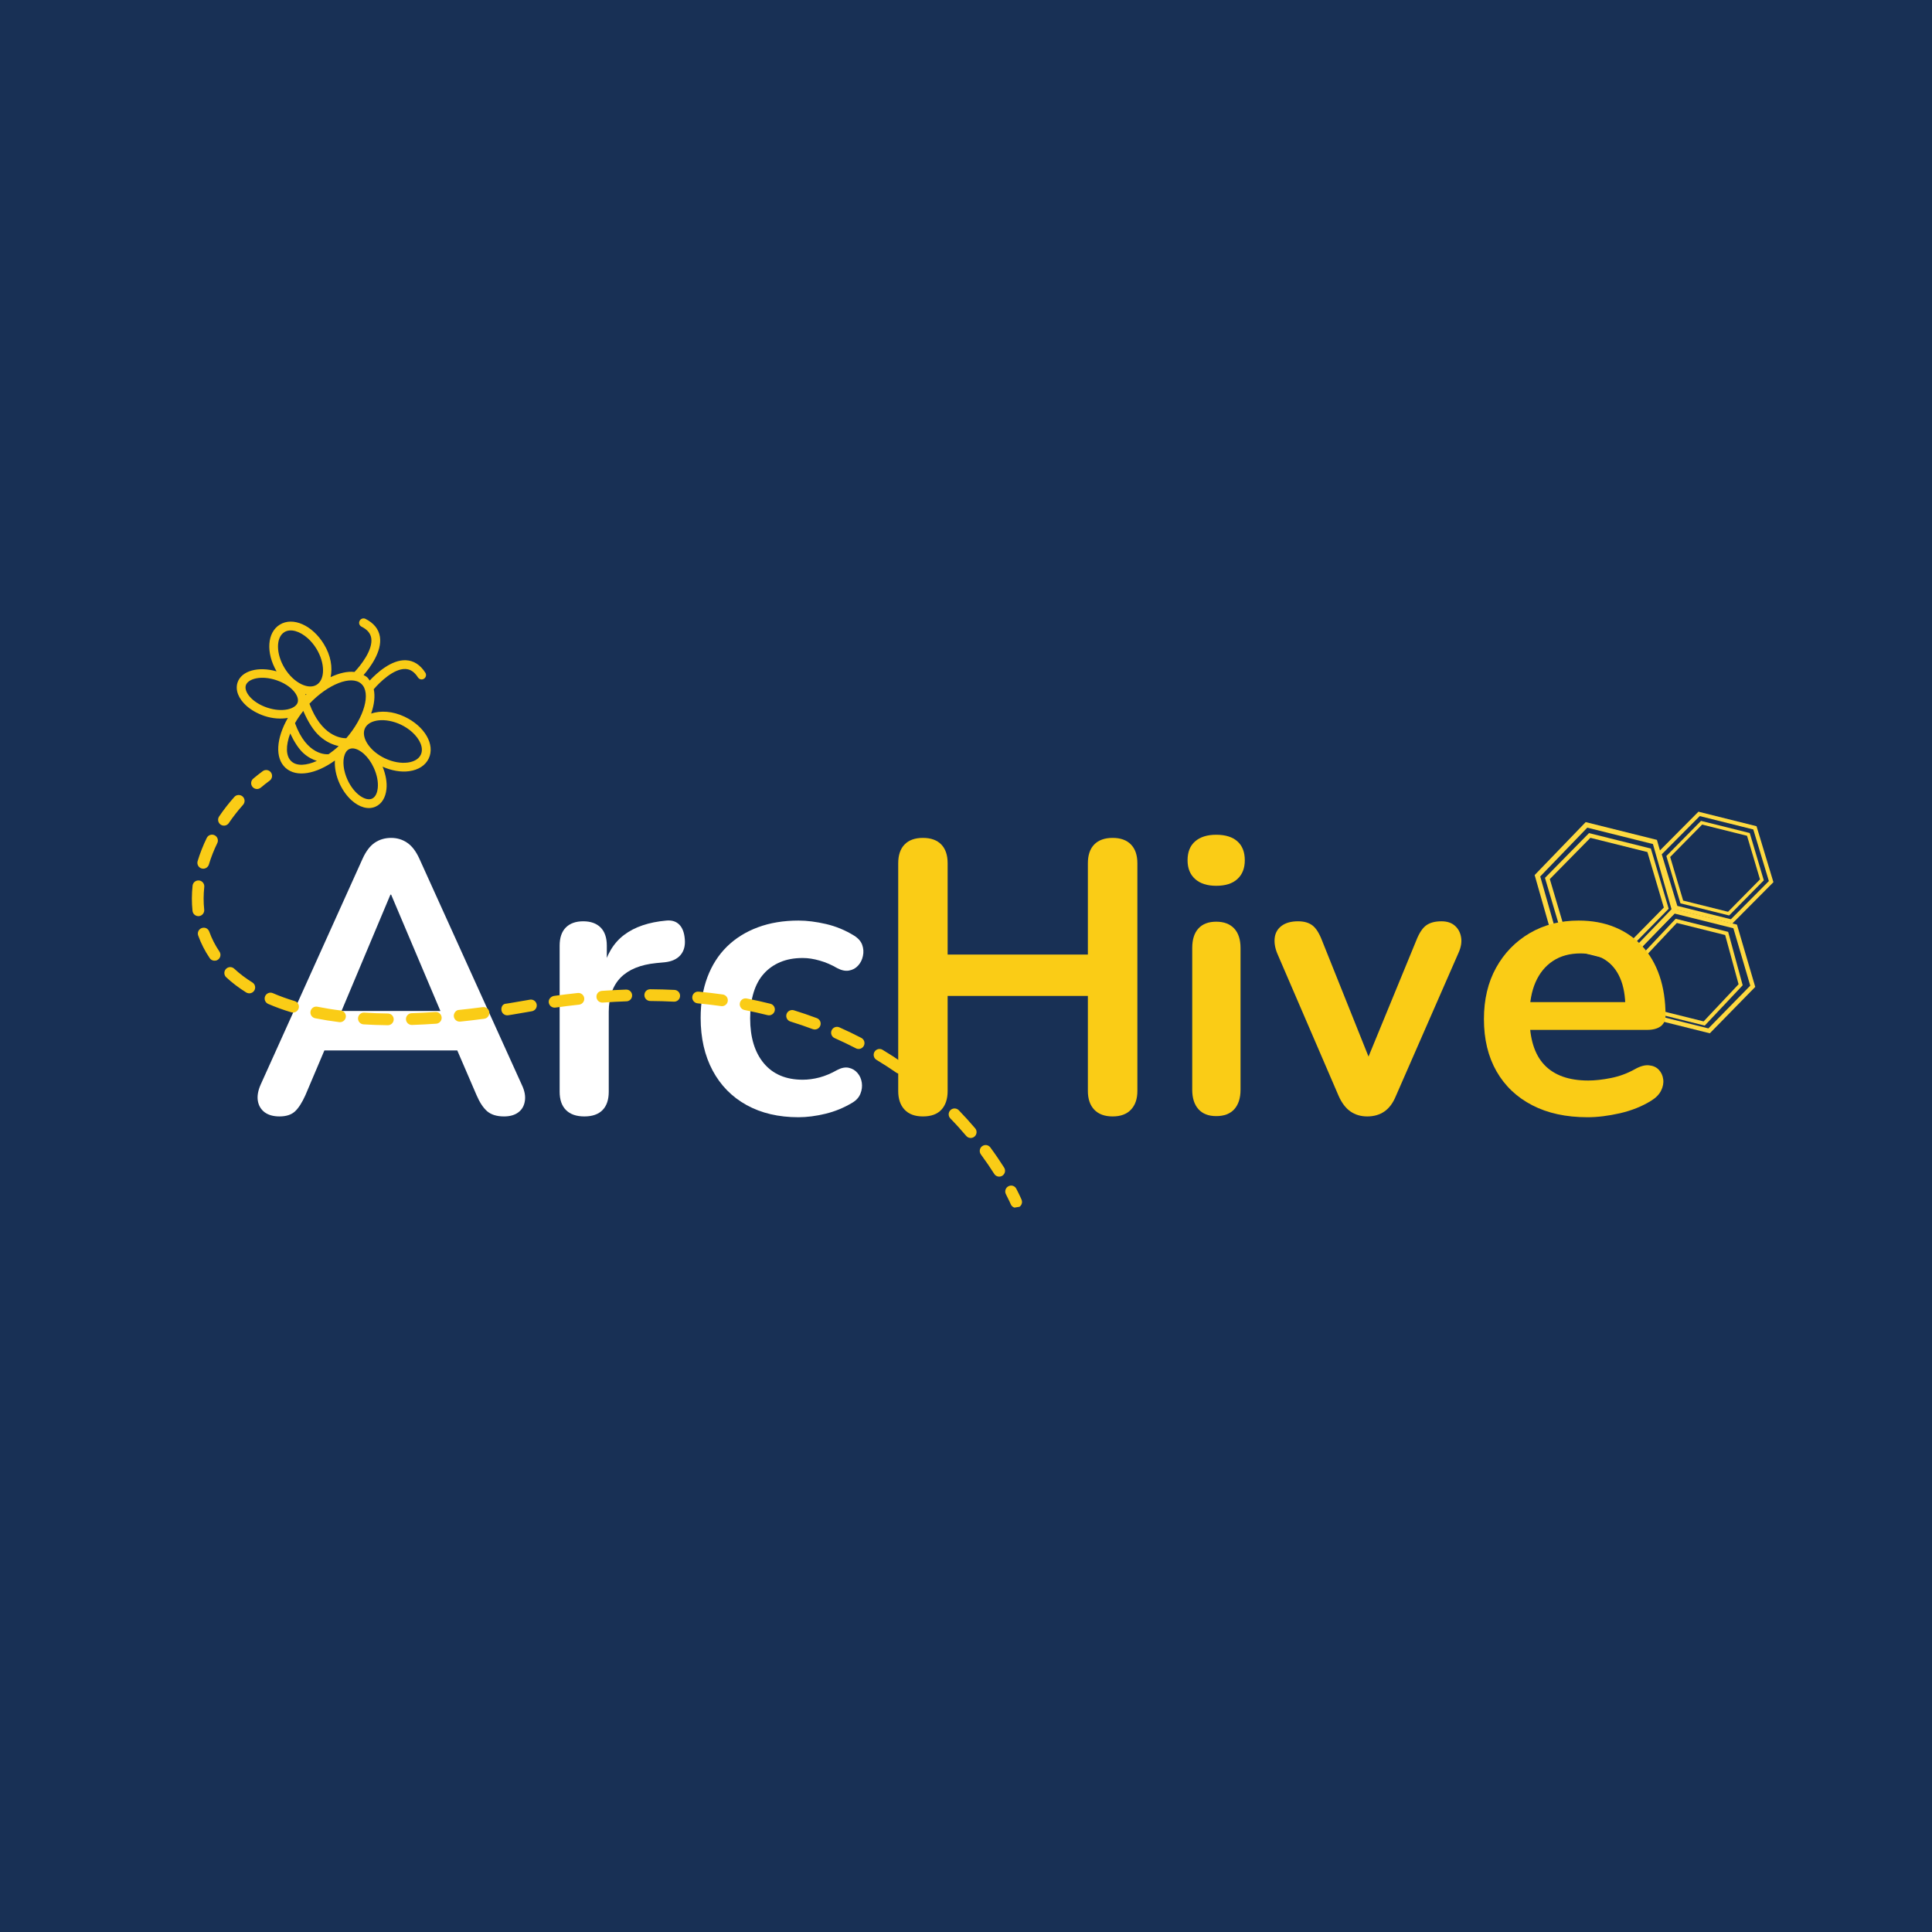 <svg xmlns="http://www.w3.org/2000/svg" xmlns:xlink="http://www.w3.org/1999/xlink" width="500" zoomAndPan="magnify" viewBox="0 0 375 375" height="500" preserveAspectRatio="xMidYMid meet" version="1.0"><defs><g/><clipPath id="8137ad6368"><path d="M 315 176 L 341 176 L 341 201 L 315 201 Z M 315 176 " clip-rule="nonzero"/></clipPath><clipPath id="41c2ff36aa"><path d="M 318.586 174.832 L 343.328 181.008 L 338.059 202.109 L 313.32 195.934 Z M 318.586 174.832 " clip-rule="nonzero"/></clipPath><clipPath id="61d4ccfe9e"><path d="M 318.586 174.832 L 343.328 181.008 L 338.059 202.109 L 313.32 195.934 Z M 318.586 174.832 " clip-rule="nonzero"/></clipPath><clipPath id="057226b0eb"><path d="M 318.586 174.832 L 343.328 181.008 L 338.059 202.109 L 313.32 195.934 Z M 318.586 174.832 " clip-rule="nonzero"/></clipPath><clipPath id="981fad9418"><path d="M 297 159 L 326 159 L 326 188 L 297 188 Z M 297 159 " clip-rule="nonzero"/></clipPath><clipPath id="867e07933b"><path d="M 300.871 157.844 L 328.523 164.742 L 322.527 188.758 L 294.875 181.855 Z M 300.871 157.844 " clip-rule="nonzero"/></clipPath><clipPath id="3f37574d62"><path d="M 300.871 157.844 L 328.523 164.742 L 322.527 188.758 L 294.875 181.855 Z M 300.871 157.844 " clip-rule="nonzero"/></clipPath><clipPath id="0d73ebe842"><path d="M 300.871 157.844 L 328.523 164.742 L 322.527 188.758 L 294.875 181.855 Z M 300.871 157.844 " clip-rule="nonzero"/></clipPath><clipPath id="cd6ac12ea4"><path d="M 321 157 L 345 157 L 345 180 L 321 180 Z M 321 157 " clip-rule="nonzero"/></clipPath><clipPath id="c0564d55c5"><path d="M 324.023 156.141 L 346.582 161.77 L 341.859 180.691 L 319.301 175.059 Z M 324.023 156.141 " clip-rule="nonzero"/></clipPath><clipPath id="6ae84ee024"><path d="M 324.023 156.141 L 346.582 161.77 L 341.859 180.691 L 319.301 175.059 Z M 324.023 156.141 " clip-rule="nonzero"/></clipPath><clipPath id="5b9dd56cfb"><path d="M 324.023 156.141 L 346.582 161.77 L 341.859 180.691 L 319.301 175.059 Z M 324.023 156.141 " clip-rule="nonzero"/></clipPath><clipPath id="cb45daddb6"><path d="M 299 161 L 324 161 L 324 186 L 299 186 Z M 299 161 " clip-rule="nonzero"/></clipPath><clipPath id="5029a7cf8f"><path d="M 302.422 160.207 L 326.434 166.199 L 321.348 186.574 L 297.336 180.582 Z M 302.422 160.207 " clip-rule="nonzero"/></clipPath><clipPath id="6662947e75"><path d="M 302.422 160.207 L 326.434 166.199 L 321.348 186.574 L 297.336 180.582 Z M 302.422 160.207 " clip-rule="nonzero"/></clipPath><clipPath id="7bd2dd4204"><path d="M 302.422 160.207 L 326.434 166.199 L 321.348 186.574 L 297.336 180.582 Z M 302.422 160.207 " clip-rule="nonzero"/></clipPath><clipPath id="e29c1ab58f"><path d="M 323 159 L 343 159 L 343 178 L 323 178 Z M 323 159 " clip-rule="nonzero"/></clipPath><clipPath id="efc94f738e"><path d="M 325.438 158.148 L 344.355 162.871 L 340.359 178.879 L 321.441 174.156 Z M 325.438 158.148 " clip-rule="nonzero"/></clipPath><clipPath id="0abff3862f"><path d="M 325.438 158.148 L 344.355 162.871 L 340.359 178.879 L 321.441 174.156 Z M 325.438 158.148 " clip-rule="nonzero"/></clipPath><clipPath id="57bbbc16ac"><path d="M 325.438 158.148 L 344.355 162.871 L 340.359 178.879 L 321.441 174.156 Z M 325.438 158.148 " clip-rule="nonzero"/></clipPath><clipPath id="093da41a2d"><path d="M 317 178 L 339 178 L 339 200 L 317 200 Z M 317 178 " clip-rule="nonzero"/></clipPath><clipPath id="28909554a2"><path d="M 320.152 177.062 L 340.527 182.148 L 335.988 200.34 L 315.613 195.254 Z M 320.152 177.062 " clip-rule="nonzero"/></clipPath><clipPath id="34d355d965"><path d="M 320.152 177.062 L 340.527 182.148 L 335.988 200.34 L 315.613 195.254 Z M 320.152 177.062 " clip-rule="nonzero"/></clipPath><clipPath id="a65076907c"><path d="M 320.152 177.062 L 340.527 182.148 L 335.988 200.34 L 315.613 195.254 Z M 320.152 177.062 " clip-rule="nonzero"/></clipPath><clipPath id="07ba073f92"><path d="M 195 230 L 199 230 L 199 235 L 195 235 Z M 195 230 " clip-rule="nonzero"/></clipPath><clipPath id="6f82da218c"><path d="M 28.762 124.262 L 176.809 100.133 L 198.645 234.113 L 50.598 258.246 Z M 28.762 124.262 " clip-rule="nonzero"/></clipPath><clipPath id="dbc00b4ccb"><path d="M 176.809 100.133 L 28.762 124.262 L 50.598 258.246 L 198.645 234.113 Z M 176.809 100.133 " clip-rule="nonzero"/></clipPath><clipPath id="19986a420d"><path d="M 37 154 L 196 154 L 196 229 L 37 229 Z M 37 154 " clip-rule="nonzero"/></clipPath><clipPath id="bffe66c4a0"><path d="M 28.762 124.262 L 176.809 100.133 L 198.645 234.113 L 50.598 258.246 Z M 28.762 124.262 " clip-rule="nonzero"/></clipPath><clipPath id="b206bc090d"><path d="M 176.809 100.133 L 28.762 124.262 L 50.598 258.246 L 198.645 234.113 Z M 176.809 100.133 " clip-rule="nonzero"/></clipPath><clipPath id="a03ca9e0dc"><path d="M 48 149 L 53 149 L 53 154 L 48 154 Z M 48 149 " clip-rule="nonzero"/></clipPath><clipPath id="20032b8e1c"><path d="M 28.762 124.262 L 176.809 100.133 L 198.645 234.113 L 50.598 258.246 Z M 28.762 124.262 " clip-rule="nonzero"/></clipPath><clipPath id="9e888dc382"><path d="M 176.809 100.133 L 28.762 124.262 L 50.598 258.246 L 198.645 234.113 Z M 176.809 100.133 " clip-rule="nonzero"/></clipPath><clipPath id="ac8e06b38c"><path d="M 45 120 L 84 120 L 84 157 L 45 157 Z M 45 120 " clip-rule="nonzero"/></clipPath><clipPath id="b01075e73c"><path d="M 28.762 124.262 L 176.809 100.133 L 198.645 234.113 L 50.598 258.246 Z M 28.762 124.262 " clip-rule="nonzero"/></clipPath><clipPath id="0f5cb2036f"><path d="M 176.809 100.133 L 28.762 124.262 L 50.598 258.246 L 198.645 234.113 Z M 176.809 100.133 " clip-rule="nonzero"/></clipPath></defs><rect x="-37.5" width="450" fill="#ffffff" y="-37.5" height="450" fill-opacity="1"/><rect x="-37.5" width="450" fill="#183055" y="-37.5" height="450" fill-opacity="1"/><g clip-path="url(#8137ad6368)"><g clip-path="url(#41c2ff36aa)"><g clip-path="url(#61d4ccfe9e)"><g clip-path="url(#057226b0eb)"><path fill="#ffda40" d="M 331.875 200.562 L 319.504 197.473 L 315.953 185.383 L 324.77 176.379 L 337.141 179.465 L 340.691 191.559 Z M 320.195 196.77 L 331.598 199.613 L 339.723 191.316 L 336.449 180.172 L 325.047 177.328 L 316.922 185.625 Z M 320.195 196.77 " fill-opacity="1" fill-rule="nonzero"/></g></g></g></g><g clip-path="url(#981fad9418)"><g clip-path="url(#867e07933b)"><g clip-path="url(#3f37574d62)"><g clip-path="url(#0d73ebe842)"><path fill="#ffda40" d="M 315.617 187.031 L 301.789 183.578 L 297.875 169.848 L 307.781 159.57 L 321.609 163.02 L 325.523 176.75 Z M 302.566 182.773 L 315.309 185.953 L 324.441 176.48 L 320.832 163.828 L 308.09 160.648 L 298.957 170.121 Z M 302.566 182.773 " fill-opacity="1" fill-rule="nonzero"/></g></g></g></g><g clip-path="url(#cd6ac12ea4)"><g clip-path="url(#c0564d55c5)"><g clip-path="url(#6ae84ee024)"><g clip-path="url(#5b9dd56cfb)"><path fill="#ffda40" d="M 336.223 179.277 L 324.941 176.465 L 321.664 165.602 L 329.664 157.551 L 340.941 160.367 L 344.219 171.23 Z M 325.57 175.832 L 335.965 178.426 L 343.336 171.012 L 340.312 160.996 L 329.918 158.402 L 322.547 165.82 Z M 325.57 175.832 " fill-opacity="1" fill-rule="nonzero"/></g></g></g></g><g clip-path="url(#cb45daddb6)"><g clip-path="url(#5029a7cf8f)"><g clip-path="url(#6662947e75)"><g clip-path="url(#7bd2dd4204)"><path fill="#ffda40" d="M 315.344 185.078 L 303.34 182.078 L 299.879 170.395 L 308.426 161.703 L 320.43 164.703 L 323.891 176.387 Z M 304.008 181.398 L 315.074 184.16 L 322.949 176.152 L 319.762 165.383 L 308.695 162.621 L 300.82 170.629 Z M 304.008 181.398 " fill-opacity="1" fill-rule="nonzero"/></g></g></g></g><g clip-path="url(#e29c1ab58f)"><g clip-path="url(#efc94f738e)"><g clip-path="url(#0abff3862f)"><g clip-path="url(#57bbbc16ac)"><path fill="#ffda40" d="M 335.629 177.695 L 326.172 175.336 L 323.438 166.152 L 330.164 159.332 L 339.625 161.691 L 342.355 170.875 Z M 326.699 174.801 L 335.414 176.977 L 341.617 170.691 L 339.098 162.227 L 330.379 160.051 L 324.18 166.34 Z M 326.699 174.801 " fill-opacity="1" fill-rule="nonzero"/></g></g></g></g><g clip-path="url(#093da41a2d)"><g clip-path="url(#28909554a2)"><g clip-path="url(#34d355d965)"><g clip-path="url(#a65076907c)"><path fill="#ffda40" d="M 330.891 199.066 L 320.707 196.527 L 317.887 186.16 L 325.246 178.332 L 335.434 180.875 L 338.254 191.242 Z M 321.285 195.914 L 330.672 198.254 L 337.457 191.043 L 334.855 181.488 L 325.469 179.145 L 318.684 186.359 Z M 321.285 195.914 " fill-opacity="1" fill-rule="nonzero"/></g></g></g></g><g fill="#ffffff" fill-opacity="1"><g transform="translate(47.952, 216.104)"><g><path d="M 6.297 0.594 C 5.098 0.594 4.133 0.32 3.406 -0.219 C 2.688 -0.77 2.25 -1.508 2.094 -2.438 C 1.945 -3.363 2.125 -4.398 2.625 -5.547 L 22.422 -49.422 C 23.078 -50.867 23.863 -51.906 24.781 -52.531 C 25.707 -53.156 26.77 -53.469 27.969 -53.469 C 29.125 -53.469 30.16 -53.156 31.078 -52.531 C 32.004 -51.906 32.797 -50.867 33.453 -49.422 L 53.328 -5.547 C 53.879 -4.398 54.078 -3.348 53.922 -2.391 C 53.773 -1.441 53.348 -0.707 52.641 -0.188 C 51.941 0.332 51.02 0.594 49.875 0.594 C 48.477 0.594 47.391 0.258 46.609 -0.406 C 45.836 -1.082 45.148 -2.125 44.547 -3.531 L 39.672 -14.844 L 43.719 -12.219 L 12.078 -12.219 L 16.125 -14.844 L 11.328 -3.531 C 10.672 -2.07 9.992 -1.02 9.297 -0.375 C 8.598 0.27 7.598 0.594 6.297 0.594 Z M 27.828 -42.453 L 17.328 -17.469 L 15.375 -19.875 L 40.422 -19.875 L 38.547 -17.469 L 27.969 -42.453 Z M 27.828 -42.453 "/></g></g></g><g fill="#ffffff" fill-opacity="1"><g transform="translate(103.752, 216.104)"><g><path d="M 9.672 0.594 C 8.117 0.594 6.93 0.18 6.109 -0.641 C 5.285 -1.461 4.875 -2.648 4.875 -4.203 L 4.875 -32.547 C 4.875 -34.098 5.273 -35.273 6.078 -36.078 C 6.879 -36.879 8.004 -37.281 9.453 -37.281 C 10.898 -37.281 12.023 -36.879 12.828 -36.078 C 13.629 -35.273 14.031 -34.098 14.031 -32.547 L 14.031 -27.828 L 13.281 -27.828 C 13.977 -30.828 15.348 -33.098 17.391 -34.641 C 19.441 -36.191 22.172 -37.117 25.578 -37.422 C 26.629 -37.523 27.469 -37.266 28.094 -36.641 C 28.719 -36.016 29.078 -35.051 29.172 -33.75 C 29.273 -32.5 28.988 -31.484 28.312 -30.703 C 27.633 -29.93 26.625 -29.473 25.281 -29.328 L 23.625 -29.172 C 20.57 -28.867 18.27 -27.93 16.719 -26.359 C 15.176 -24.785 14.406 -22.57 14.406 -19.719 L 14.406 -4.203 C 14.406 -2.648 14.004 -1.461 13.203 -0.641 C 12.398 0.18 11.223 0.594 9.672 0.594 Z M 9.672 0.594 "/></g></g></g><g fill="#ffffff" fill-opacity="1"><g transform="translate(133.152, 216.104)"><g><path d="M 21.828 0.75 C 17.973 0.75 14.617 -0.035 11.766 -1.609 C 8.922 -3.18 6.723 -5.414 5.172 -8.312 C 3.617 -11.219 2.844 -14.625 2.844 -18.531 C 2.844 -21.477 3.281 -24.113 4.156 -26.438 C 5.031 -28.758 6.289 -30.734 7.938 -32.359 C 9.594 -33.984 11.594 -35.234 13.938 -36.109 C 16.289 -36.984 18.922 -37.422 21.828 -37.422 C 23.473 -37.422 25.258 -37.195 27.188 -36.75 C 29.113 -36.301 30.926 -35.551 32.625 -34.5 C 33.426 -34 33.953 -33.398 34.203 -32.703 C 34.453 -32.004 34.5 -31.289 34.344 -30.562 C 34.195 -29.832 33.883 -29.207 33.406 -28.688 C 32.938 -28.164 32.348 -27.844 31.641 -27.719 C 30.941 -27.594 30.172 -27.754 29.328 -28.203 C 28.223 -28.848 27.094 -29.332 25.938 -29.656 C 24.789 -29.988 23.695 -30.156 22.656 -30.156 C 21 -30.156 19.547 -29.891 18.297 -29.359 C 17.047 -28.836 15.984 -28.086 15.109 -27.109 C 14.234 -26.141 13.57 -24.926 13.125 -23.469 C 12.676 -22.02 12.453 -20.348 12.453 -18.453 C 12.453 -14.754 13.336 -11.844 15.109 -9.719 C 16.891 -7.594 19.406 -6.531 22.656 -6.531 C 23.695 -6.531 24.781 -6.676 25.906 -6.969 C 27.031 -7.27 28.172 -7.75 29.328 -8.406 C 30.172 -8.852 30.93 -9 31.609 -8.844 C 32.285 -8.695 32.848 -8.359 33.297 -7.828 C 33.742 -7.305 34.02 -6.68 34.125 -5.953 C 34.227 -5.234 34.141 -4.523 33.859 -3.828 C 33.586 -3.129 33.078 -2.551 32.328 -2.094 C 30.672 -1.094 28.914 -0.367 27.062 0.078 C 25.219 0.523 23.473 0.75 21.828 0.75 Z M 21.828 0.75 "/></g></g></g><g fill="#facc16" fill-opacity="1"><g transform="translate(168.562, 216.104)"><g><path d="M 10.578 0.594 C 9.023 0.594 7.836 0.156 7.016 -0.719 C 6.191 -1.594 5.781 -2.801 5.781 -4.344 L 5.781 -48.531 C 5.781 -50.125 6.191 -51.344 7.016 -52.188 C 7.836 -53.039 9.023 -53.469 10.578 -53.469 C 12.129 -53.469 13.316 -53.039 14.141 -52.188 C 14.961 -51.344 15.375 -50.125 15.375 -48.531 L 15.375 -30.828 L 42.594 -30.828 L 42.594 -48.531 C 42.594 -50.125 43.004 -51.344 43.828 -52.188 C 44.66 -53.039 45.852 -53.469 47.406 -53.469 C 48.945 -53.469 50.129 -53.039 50.953 -52.188 C 51.785 -51.344 52.203 -50.125 52.203 -48.531 L 52.203 -4.344 C 52.203 -2.801 51.785 -1.594 50.953 -0.719 C 50.129 0.156 48.945 0.594 47.406 0.594 C 45.852 0.594 44.66 0.156 43.828 -0.719 C 43.004 -1.594 42.594 -2.801 42.594 -4.344 L 42.594 -22.797 L 15.375 -22.797 L 15.375 -4.344 C 15.375 -2.801 14.973 -1.594 14.172 -0.719 C 13.367 0.156 12.172 0.594 10.578 0.594 Z M 10.578 0.594 "/></g></g></g><g fill="#facc16" fill-opacity="1"><g transform="translate(226.536, 216.104)"><g><path d="M 9.531 0.531 C 8.031 0.531 6.879 0.082 6.078 -0.812 C 5.273 -1.719 4.875 -2.973 4.875 -4.578 L 4.875 -32.094 C 4.875 -33.75 5.273 -35.016 6.078 -35.891 C 6.879 -36.766 8.031 -37.203 9.531 -37.203 C 11.031 -37.203 12.191 -36.766 13.016 -35.891 C 13.836 -35.016 14.25 -33.75 14.25 -32.094 L 14.25 -4.578 C 14.25 -2.973 13.848 -1.719 13.047 -0.812 C 12.242 0.082 11.07 0.531 9.531 0.531 Z M 9.531 -44.172 C 7.781 -44.172 6.414 -44.609 5.438 -45.484 C 4.457 -46.359 3.969 -47.57 3.969 -49.125 C 3.969 -50.727 4.457 -51.953 5.438 -52.797 C 6.414 -53.648 7.781 -54.078 9.531 -54.078 C 11.32 -54.078 12.691 -53.648 13.641 -52.797 C 14.598 -51.953 15.078 -50.727 15.078 -49.125 C 15.078 -47.57 14.598 -46.359 13.641 -45.484 C 12.691 -44.609 11.32 -44.172 9.531 -44.172 Z M 9.531 -44.172 "/></g></g></g><g fill="#facc16" fill-opacity="1"><g transform="translate(245.661, 216.104)"><g><path d="M 19.719 0.594 C 18.469 0.594 17.379 0.27 16.453 -0.375 C 15.535 -1.02 14.773 -2.02 14.172 -3.375 L 2.25 -31.047 C 1.801 -32.148 1.641 -33.176 1.766 -34.125 C 1.891 -35.07 2.336 -35.832 3.109 -36.406 C 3.891 -36.988 4.953 -37.281 6.297 -37.281 C 7.453 -37.281 8.379 -37.016 9.078 -36.484 C 9.773 -35.961 10.398 -34.977 10.953 -33.531 L 21.078 -8.25 L 18.828 -8.25 L 29.25 -33.594 C 29.801 -35 30.438 -35.961 31.156 -36.484 C 31.883 -37.016 32.875 -37.281 34.125 -37.281 C 35.227 -37.281 36.102 -36.988 36.75 -36.406 C 37.395 -35.832 37.789 -35.082 37.938 -34.156 C 38.094 -33.238 37.922 -32.227 37.422 -31.125 L 25.281 -3.375 C 24.727 -2.02 23.988 -1.02 23.062 -0.375 C 22.133 0.27 21.02 0.594 19.719 0.594 Z M 19.719 0.594 "/></g></g></g><g fill="#facc16" fill-opacity="1"><g transform="translate(285.186, 216.104)"><g><path d="M 22.953 0.75 C 18.797 0.75 15.219 -0.023 12.219 -1.578 C 9.219 -3.129 6.906 -5.328 5.281 -8.172 C 3.656 -11.023 2.844 -14.398 2.844 -18.297 C 2.844 -22.098 3.629 -25.422 5.203 -28.266 C 6.785 -31.117 8.961 -33.359 11.734 -34.984 C 14.516 -36.609 17.676 -37.422 21.219 -37.422 C 23.82 -37.422 26.16 -36.992 28.234 -36.141 C 30.305 -35.297 32.082 -34.07 33.562 -32.469 C 35.039 -30.875 36.164 -28.938 36.938 -26.656 C 37.707 -24.383 38.094 -21.82 38.094 -18.969 C 38.094 -18.07 37.781 -17.383 37.156 -16.906 C 36.531 -16.438 35.645 -16.203 34.5 -16.203 L 10.422 -16.203 L 10.422 -21.594 L 31.5 -21.594 L 30.297 -20.469 C 30.297 -22.77 29.957 -24.695 29.281 -26.25 C 28.613 -27.801 27.641 -28.988 26.359 -29.812 C 25.086 -30.633 23.5 -31.047 21.594 -31.047 C 19.5 -31.047 17.711 -30.555 16.234 -29.578 C 14.766 -28.609 13.641 -27.234 12.859 -25.453 C 12.086 -23.68 11.703 -21.57 11.703 -19.125 L 11.703 -18.594 C 11.703 -14.5 12.66 -11.438 14.578 -9.406 C 16.504 -7.383 19.344 -6.375 23.094 -6.375 C 24.395 -6.375 25.859 -6.535 27.484 -6.859 C 29.109 -7.18 30.645 -7.742 32.094 -8.547 C 33.145 -9.148 34.07 -9.41 34.875 -9.328 C 35.676 -9.254 36.312 -8.969 36.781 -8.469 C 37.258 -7.969 37.547 -7.352 37.641 -6.625 C 37.742 -5.906 37.609 -5.172 37.234 -4.422 C 36.859 -3.672 36.223 -3.02 35.328 -2.469 C 33.578 -1.375 31.562 -0.562 29.281 -0.031 C 27.008 0.488 24.898 0.75 22.953 0.75 Z M 22.953 0.75 "/></g></g></g><g clip-path="url(#07ba073f92)"><g clip-path="url(#6f82da218c)"><g clip-path="url(#dbc00b4ccb)"><path fill="#facc16" d="M 197.418 234.43 C 197.5 234.414 197.582 234.391 197.668 234.355 C 198.246 234.117 198.527 233.453 198.289 232.871 C 198.289 232.871 197.969 232.09 197.266 230.738 C 196.984 230.184 196.309 229.949 195.73 230.254 C 195.176 230.543 194.957 231.23 195.246 231.789 C 195.871 233 196.168 233.711 196.184 233.738 C 196.387 234.238 196.902 234.512 197.418 234.43 Z M 197.418 234.43 " fill-opacity="1" fill-rule="nonzero"/></g></g></g><g clip-path="url(#19986a420d)"><g clip-path="url(#bffe66c4a0)"><g clip-path="url(#b206bc090d)"><path fill="#facc16" d="M 194.125 228.367 C 194.273 228.344 194.418 228.289 194.551 228.207 C 195.082 227.867 195.242 227.164 194.902 226.633 C 194.148 225.441 193.262 224.125 192.227 222.719 C 191.848 222.203 191.145 222.105 190.629 222.477 C 190.125 222.855 190.02 223.566 190.391 224.074 C 191.391 225.43 192.254 226.703 192.98 227.852 C 193.23 228.25 193.691 228.438 194.125 228.367 Z M 188.598 220.867 C 188.793 220.836 188.988 220.75 189.148 220.613 C 189.629 220.207 189.688 219.484 189.281 219.008 C 188.309 217.863 187.25 216.688 186.098 215.496 C 185.652 215.043 184.934 215.039 184.484 215.473 C 184.031 215.914 184.023 216.637 184.461 217.086 C 185.582 218.234 186.605 219.375 187.543 220.48 C 187.812 220.797 188.215 220.93 188.598 220.867 Z M 182.113 214.18 C 182.359 214.141 182.594 214.02 182.773 213.82 C 183.195 213.352 183.156 212.633 182.691 212.211 C 181.559 211.188 180.355 210.164 179.078 209.152 C 178.582 208.758 177.863 208.848 177.48 209.34 C 177.086 209.832 177.172 210.547 177.664 210.938 C 178.902 211.922 180.062 212.91 181.164 213.902 C 181.434 214.141 181.781 214.234 182.113 214.18 Z M 174.812 208.398 C 175.109 208.348 175.383 208.188 175.566 207.922 C 175.926 207.406 175.801 206.695 175.281 206.336 C 174.02 205.461 172.699 204.602 171.305 203.766 C 170.762 203.441 170.066 203.617 169.738 204.16 C 169.418 204.699 169.594 205.398 170.133 205.723 C 171.477 206.527 172.758 207.359 173.98 208.207 C 174.234 208.383 174.531 208.441 174.812 208.398 Z M 166.84 203.594 C 167.184 203.535 167.496 203.324 167.668 202.992 C 167.961 202.434 167.738 201.746 167.184 201.457 C 165.816 200.746 164.398 200.062 162.922 199.406 C 162.348 199.152 161.672 199.41 161.418 199.988 C 161.16 200.562 161.422 201.238 161.996 201.492 C 163.426 202.129 164.809 202.793 166.133 203.477 C 166.359 203.598 166.609 203.629 166.84 203.59 Z M 158.336 199.812 C 158.727 199.75 159.074 199.484 159.219 199.086 C 159.438 198.5 159.145 197.844 158.551 197.621 C 157.109 197.082 155.625 196.57 154.086 196.094 C 153.473 195.922 152.844 196.254 152.66 196.848 C 152.477 197.449 152.809 198.09 153.414 198.273 C 154.906 198.734 156.352 199.23 157.754 199.754 C 157.945 199.828 158.148 199.844 158.336 199.812 Z M 149.445 197.059 C 149.879 196.984 150.25 196.664 150.367 196.211 C 150.52 195.598 150.148 194.98 149.535 194.828 C 148.047 194.453 146.512 194.113 144.941 193.805 C 144.297 193.684 143.719 194.09 143.602 194.707 C 143.484 195.324 143.887 195.922 144.504 196.043 C 146.035 196.34 147.531 196.676 148.984 197.039 C 149.141 197.078 149.293 197.082 149.445 197.059 Z M 140.312 195.281 C 140.793 195.203 141.188 194.824 141.258 194.32 C 141.352 193.695 140.914 193.117 140.289 193.027 C 138.77 192.812 137.211 192.629 135.617 192.477 C 134.961 192.41 134.434 192.879 134.371 193.504 C 134.316 194.129 134.773 194.688 135.402 194.746 C 136.957 194.895 138.48 195.074 139.973 195.285 C 140.086 195.305 140.203 195.301 140.312 195.281 Z M 131.047 194.406 C 131.566 194.32 131.977 193.887 132 193.336 C 132.035 192.711 131.551 192.176 130.922 192.141 C 129.387 192.066 127.82 192.023 126.223 192.012 C 125.555 192.012 125.078 192.516 125.078 193.145 C 125.07 193.773 125.578 194.289 126.207 194.293 C 127.77 194.305 129.305 194.344 130.805 194.422 C 130.887 194.422 130.973 194.418 131.047 194.406 Z M 121.742 194.344 C 122.301 194.25 122.715 193.758 122.695 193.18 C 122.676 192.551 122.148 192.059 121.52 192.078 C 119.98 192.129 118.422 192.215 116.828 192.324 C 116.141 192.398 115.727 192.918 115.773 193.543 C 115.816 194.172 116.363 194.645 116.992 194.602 C 118.559 194.488 120.094 194.406 121.594 194.355 C 121.645 194.355 121.691 194.352 121.742 194.344 Z M 112.453 194.996 C 113.047 194.898 113.465 194.355 113.402 193.75 C 113.332 193.125 112.773 192.672 112.148 192.738 C 110.617 192.902 109.07 193.094 107.488 193.312 C 106.867 193.461 106.426 193.98 106.516 194.602 C 106.605 195.223 107.18 195.66 107.801 195.574 C 109.359 195.355 110.887 195.168 112.391 195.004 C 112.414 195.004 112.43 195 112.453 194.996 Z M 99.414 196.938 C 100.359 196.785 101.309 196.621 102.277 196.449 L 103.238 196.281 C 103.859 196.176 104.277 195.586 104.172 194.965 C 104.066 194.348 103.484 193.93 102.863 194.031 L 102.855 194.035 L 101.883 194.203 C 100.926 194.371 99.984 194.535 99.047 194.688 L 98.281 194.809 C 97.547 194.82 97.238 195.484 97.332 196.109 C 97.426 196.73 98.008 197.16 98.633 197.062 Z M 94.027 197.734 C 94.633 197.637 95.055 197.074 94.973 196.461 C 94.891 195.836 94.32 195.398 93.695 195.48 C 92.125 195.691 90.598 195.871 89.102 196.023 C 88.547 196.016 88.02 196.648 88.086 197.273 C 88.152 197.902 88.711 198.355 89.336 198.293 C 90.852 198.137 92.402 197.953 93.992 197.742 L 94.027 197.738 Z M 84.77 198.688 C 85.344 198.594 85.766 198.074 85.723 197.48 C 85.68 196.852 85.133 196.379 84.504 196.426 C 82.926 196.535 81.391 196.613 79.898 196.664 C 79.297 196.664 78.773 197.211 78.797 197.84 C 78.816 198.469 79.344 198.961 79.973 198.941 C 81.492 198.895 83.055 198.809 84.668 198.699 C 84.699 198.695 84.734 198.691 84.77 198.688 Z M 75.465 198.98 C 76 198.895 76.414 198.43 76.418 197.867 C 76.426 197.238 75.922 196.723 75.293 196.719 C 73.699 196.699 72.168 196.645 70.703 196.551 C 70.074 196.508 69.535 196.988 69.492 197.617 C 69.453 198.246 69.93 198.785 70.559 198.828 C 72.062 198.922 73.637 198.977 75.266 198.996 C 75.336 198.996 75.402 198.992 75.465 198.98 Z M 66.176 198.387 C 66.66 198.309 67.059 197.918 67.125 197.402 C 67.199 196.781 66.758 196.211 66.133 196.133 C 64.547 195.938 63.047 195.691 61.617 195.406 C 60.992 195.27 60.402 195.68 60.273 196.301 C 60.152 196.918 60.551 197.516 61.168 197.641 C 62.656 197.938 64.211 198.191 65.852 198.395 C 65.961 198.406 66.07 198.406 66.176 198.387 Z M 57.062 196.523 C 57.48 196.457 57.84 196.16 57.969 195.727 C 58.152 195.125 57.809 194.488 57.207 194.309 C 55.707 193.859 54.277 193.34 52.957 192.77 C 52.395 192.52 51.711 192.781 51.461 193.359 C 51.211 193.938 51.477 194.609 52.055 194.859 C 53.453 195.465 54.969 196.016 56.551 196.492 C 56.723 196.543 56.895 196.551 57.062 196.523 Z M 48.57 192.789 C 48.883 192.738 49.172 192.559 49.355 192.266 C 49.688 191.73 49.523 191.031 48.992 190.699 C 47.684 189.887 46.5 188.984 45.461 188.02 C 45 187.59 44.281 187.613 43.852 188.082 C 43.422 188.539 43.449 189.262 43.91 189.691 C 45.051 190.754 46.359 191.742 47.781 192.633 C 48.027 192.781 48.305 192.832 48.57 192.789 Z M 41.836 186.461 C 41.996 186.438 42.152 186.379 42.293 186.281 C 42.812 185.926 42.949 185.219 42.594 184.699 C 41.77 183.488 41.105 182.184 40.613 180.82 C 40.402 180.23 39.785 179.918 39.156 180.137 C 38.562 180.352 38.254 181.004 38.469 181.594 C 39.027 183.137 39.781 184.613 40.711 185.98 C 40.969 186.355 41.414 186.531 41.836 186.461 Z M 38.684 177.809 C 39.277 177.711 39.699 177.164 39.637 176.559 C 39.48 175.133 39.488 173.648 39.648 172.152 C 39.715 171.531 39.262 170.969 38.637 170.898 C 37.992 170.836 37.449 171.285 37.379 171.91 C 37.203 173.566 37.199 175.211 37.367 176.805 C 37.438 177.43 37.996 177.883 38.621 177.816 C 38.645 177.812 38.664 177.812 38.684 177.809 Z M 39.633 168.602 C 40.051 168.535 40.414 168.238 40.543 167.809 C 40.961 166.406 41.516 165.004 42.176 163.645 C 42.453 163.078 42.219 162.398 41.652 162.121 C 41.09 161.844 40.406 162.078 40.129 162.648 C 39.414 164.117 38.816 165.633 38.359 167.148 C 38.18 167.75 38.52 168.387 39.121 168.566 C 39.293 168.621 39.465 168.629 39.633 168.602 Z M 43.656 160.242 C 43.953 160.191 44.234 160.023 44.414 159.754 C 45.242 158.531 46.172 157.34 47.184 156.207 C 47.605 155.738 47.562 155.016 47.094 154.598 C 46.613 154.18 45.895 154.223 45.484 154.688 C 44.406 155.898 43.41 157.172 42.531 158.477 C 42.176 159 42.316 159.707 42.832 160.062 C 43.086 160.23 43.379 160.285 43.656 160.242 Z M 43.656 160.242 " fill-opacity="1" fill-rule="nonzero"/></g></g></g><g clip-path="url(#a03ca9e0dc)"><g clip-path="url(#20032b8e1c)"><g clip-path="url(#9e888dc382)"><path fill="#facc16" d="M 50.07 153.133 C 50.27 153.098 50.457 153.016 50.625 152.875 C 51.184 152.402 51.754 151.953 52.344 151.52 C 52.852 151.148 52.961 150.434 52.586 149.926 C 52.215 149.418 51.504 149.305 50.996 149.68 C 50.359 150.145 49.75 150.633 49.148 151.137 C 48.672 151.543 48.613 152.262 49.016 152.742 C 49.281 153.059 49.688 153.195 50.07 153.133 Z M 50.07 153.133 " fill-opacity="1" fill-rule="nonzero"/></g></g></g><g clip-path="url(#ac8e06b38c)"><g clip-path="url(#b01075e73c)"><g clip-path="url(#0f5cb2036f)"><path fill="#facc16" d="M 54.316 121.238 C 56.855 119.68 60.621 121.348 62.871 125.035 C 64.227 127.25 64.574 129.555 64.168 131.43 C 65.832 130.641 67.434 130.27 68.809 130.426 C 69.984 129.207 72.422 126.137 72.059 123.859 C 71.91 122.93 71.305 122.203 70.18 121.645 C 69.734 121.406 69.59 120.922 69.801 120.504 C 70.012 120.082 70.523 119.914 70.941 120.121 C 72.555 120.941 73.5 122.098 73.742 123.598 C 74.188 126.414 71.84 129.562 70.57 131.027 C 70.805 131.164 71.055 131.273 71.258 131.457 C 71.461 131.641 71.598 131.875 71.758 132.094 C 73.078 130.68 75.961 128.008 78.812 128.152 C 80.316 128.227 81.574 129.047 82.555 130.566 C 82.809 130.957 82.695 131.484 82.297 131.738 C 81.906 131.992 81.418 131.902 81.125 131.484 C 80.441 130.422 79.664 129.898 78.723 129.852 C 76.422 129.73 73.633 132.484 72.543 133.781 C 72.84 135.133 72.645 136.766 72.039 138.5 C 73.859 137.902 76.188 138.004 78.531 139.113 C 82.438 140.965 84.496 144.527 83.215 147.223 C 82.578 148.566 81.219 149.445 79.395 149.691 C 77.793 149.91 75.98 149.574 74.262 148.816 C 74.855 150.293 75.16 151.82 75.012 153.164 C 74.836 154.82 74.094 156.027 72.918 156.559 C 71.484 157.219 69.75 156.695 68.25 155.352 C 67.348 154.539 66.527 153.422 65.91 152.082 C 65.219 150.566 64.922 149.004 65 147.617 C 61.344 150.254 57.547 150.953 55.438 149.055 C 53.316 147.148 53.621 143.277 55.879 139.348 C 54.527 139.578 52.957 139.508 51.316 138.961 C 49.918 138.488 48.723 137.793 47.816 136.98 C 46.316 135.629 45.613 133.957 46.113 132.457 C 46.887 130.176 50.156 129.309 53.68 130.309 C 51.594 126.699 51.832 122.758 54.316 121.238 Z M 57.258 140.363 C 59.543 146.676 63.398 146.434 63.777 146.391 C 64.441 145.93 65.098 145.41 65.738 144.812 C 64.688 144.586 63.359 144.074 62.023 142.871 C 60.891 141.855 59.809 140.184 58.867 137.988 C 58.25 138.773 57.703 139.566 57.258 140.363 Z M 59.492 134.77 C 59.41 134.758 59.328 134.727 59.246 134.707 C 59.27 134.777 59.332 134.84 59.352 134.91 C 59.398 134.863 59.445 134.816 59.492 134.77 Z M 70.121 132.723 C 68.203 131 63.68 132.781 60.062 136.594 C 62.391 142.836 66.125 143.309 67.211 143.289 C 70.715 139.254 72.059 134.465 70.121 132.723 Z M 69.094 143.648 C 69.117 143.656 69.133 143.672 69.152 143.676 C 69.145 143.648 69.148 143.621 69.141 143.594 C 69.125 143.613 69.109 143.633 69.094 143.648 Z M 81.676 146.488 C 82.281 145.223 81.539 143.488 79.988 142.094 C 79.375 141.543 78.637 141.047 77.809 140.652 C 74.871 139.262 71.676 139.578 70.84 141.352 C 70.004 143.129 71.789 145.812 74.707 147.188 C 76.215 147.902 77.797 148.191 79.168 148.008 C 80.398 147.84 81.293 147.301 81.676 146.488 Z M 66.906 146.473 C 66.438 147.73 66.648 149.609 67.457 151.371 C 68.758 154.199 70.996 155.566 72.215 155.016 C 73.027 154.641 73.254 153.582 73.32 152.984 C 73.449 151.793 73.18 150.387 72.555 149.031 C 72.059 147.945 71.391 147.008 70.637 146.328 C 70.449 146.16 70.258 146.012 70.066 145.879 C 69.57 145.535 68.617 145.016 67.801 145.391 C 67.402 145.57 67.105 145.934 66.906 146.473 Z M 56.574 147.789 C 57.621 148.734 59.465 148.605 61.504 147.695 C 60.699 147.426 59.824 147.023 58.91 146.203 C 57.996 145.379 57.121 144.035 56.332 142.363 C 55.453 144.703 55.438 146.77 56.574 147.789 Z M 47.723 133 C 47.305 134.258 48.887 136.355 51.855 137.348 C 54.816 138.34 57.344 137.625 57.77 136.371 C 58.188 135.105 56.602 133.023 53.641 132.023 C 50.684 131.031 48.148 131.742 47.723 133 Z M 55.246 129.691 C 56.113 131.113 57.273 132.215 58.527 132.816 C 59.656 133.352 60.695 133.387 61.457 132.918 C 63.133 131.898 63.113 128.691 61.418 125.918 C 60.941 125.137 60.367 124.453 59.754 123.902 C 58.203 122.508 56.402 121.957 55.207 122.691 C 53.527 123.711 53.551 126.914 55.246 129.691 Z M 55.246 129.691 " fill-opacity="1" fill-rule="nonzero"/></g></g></g></svg>